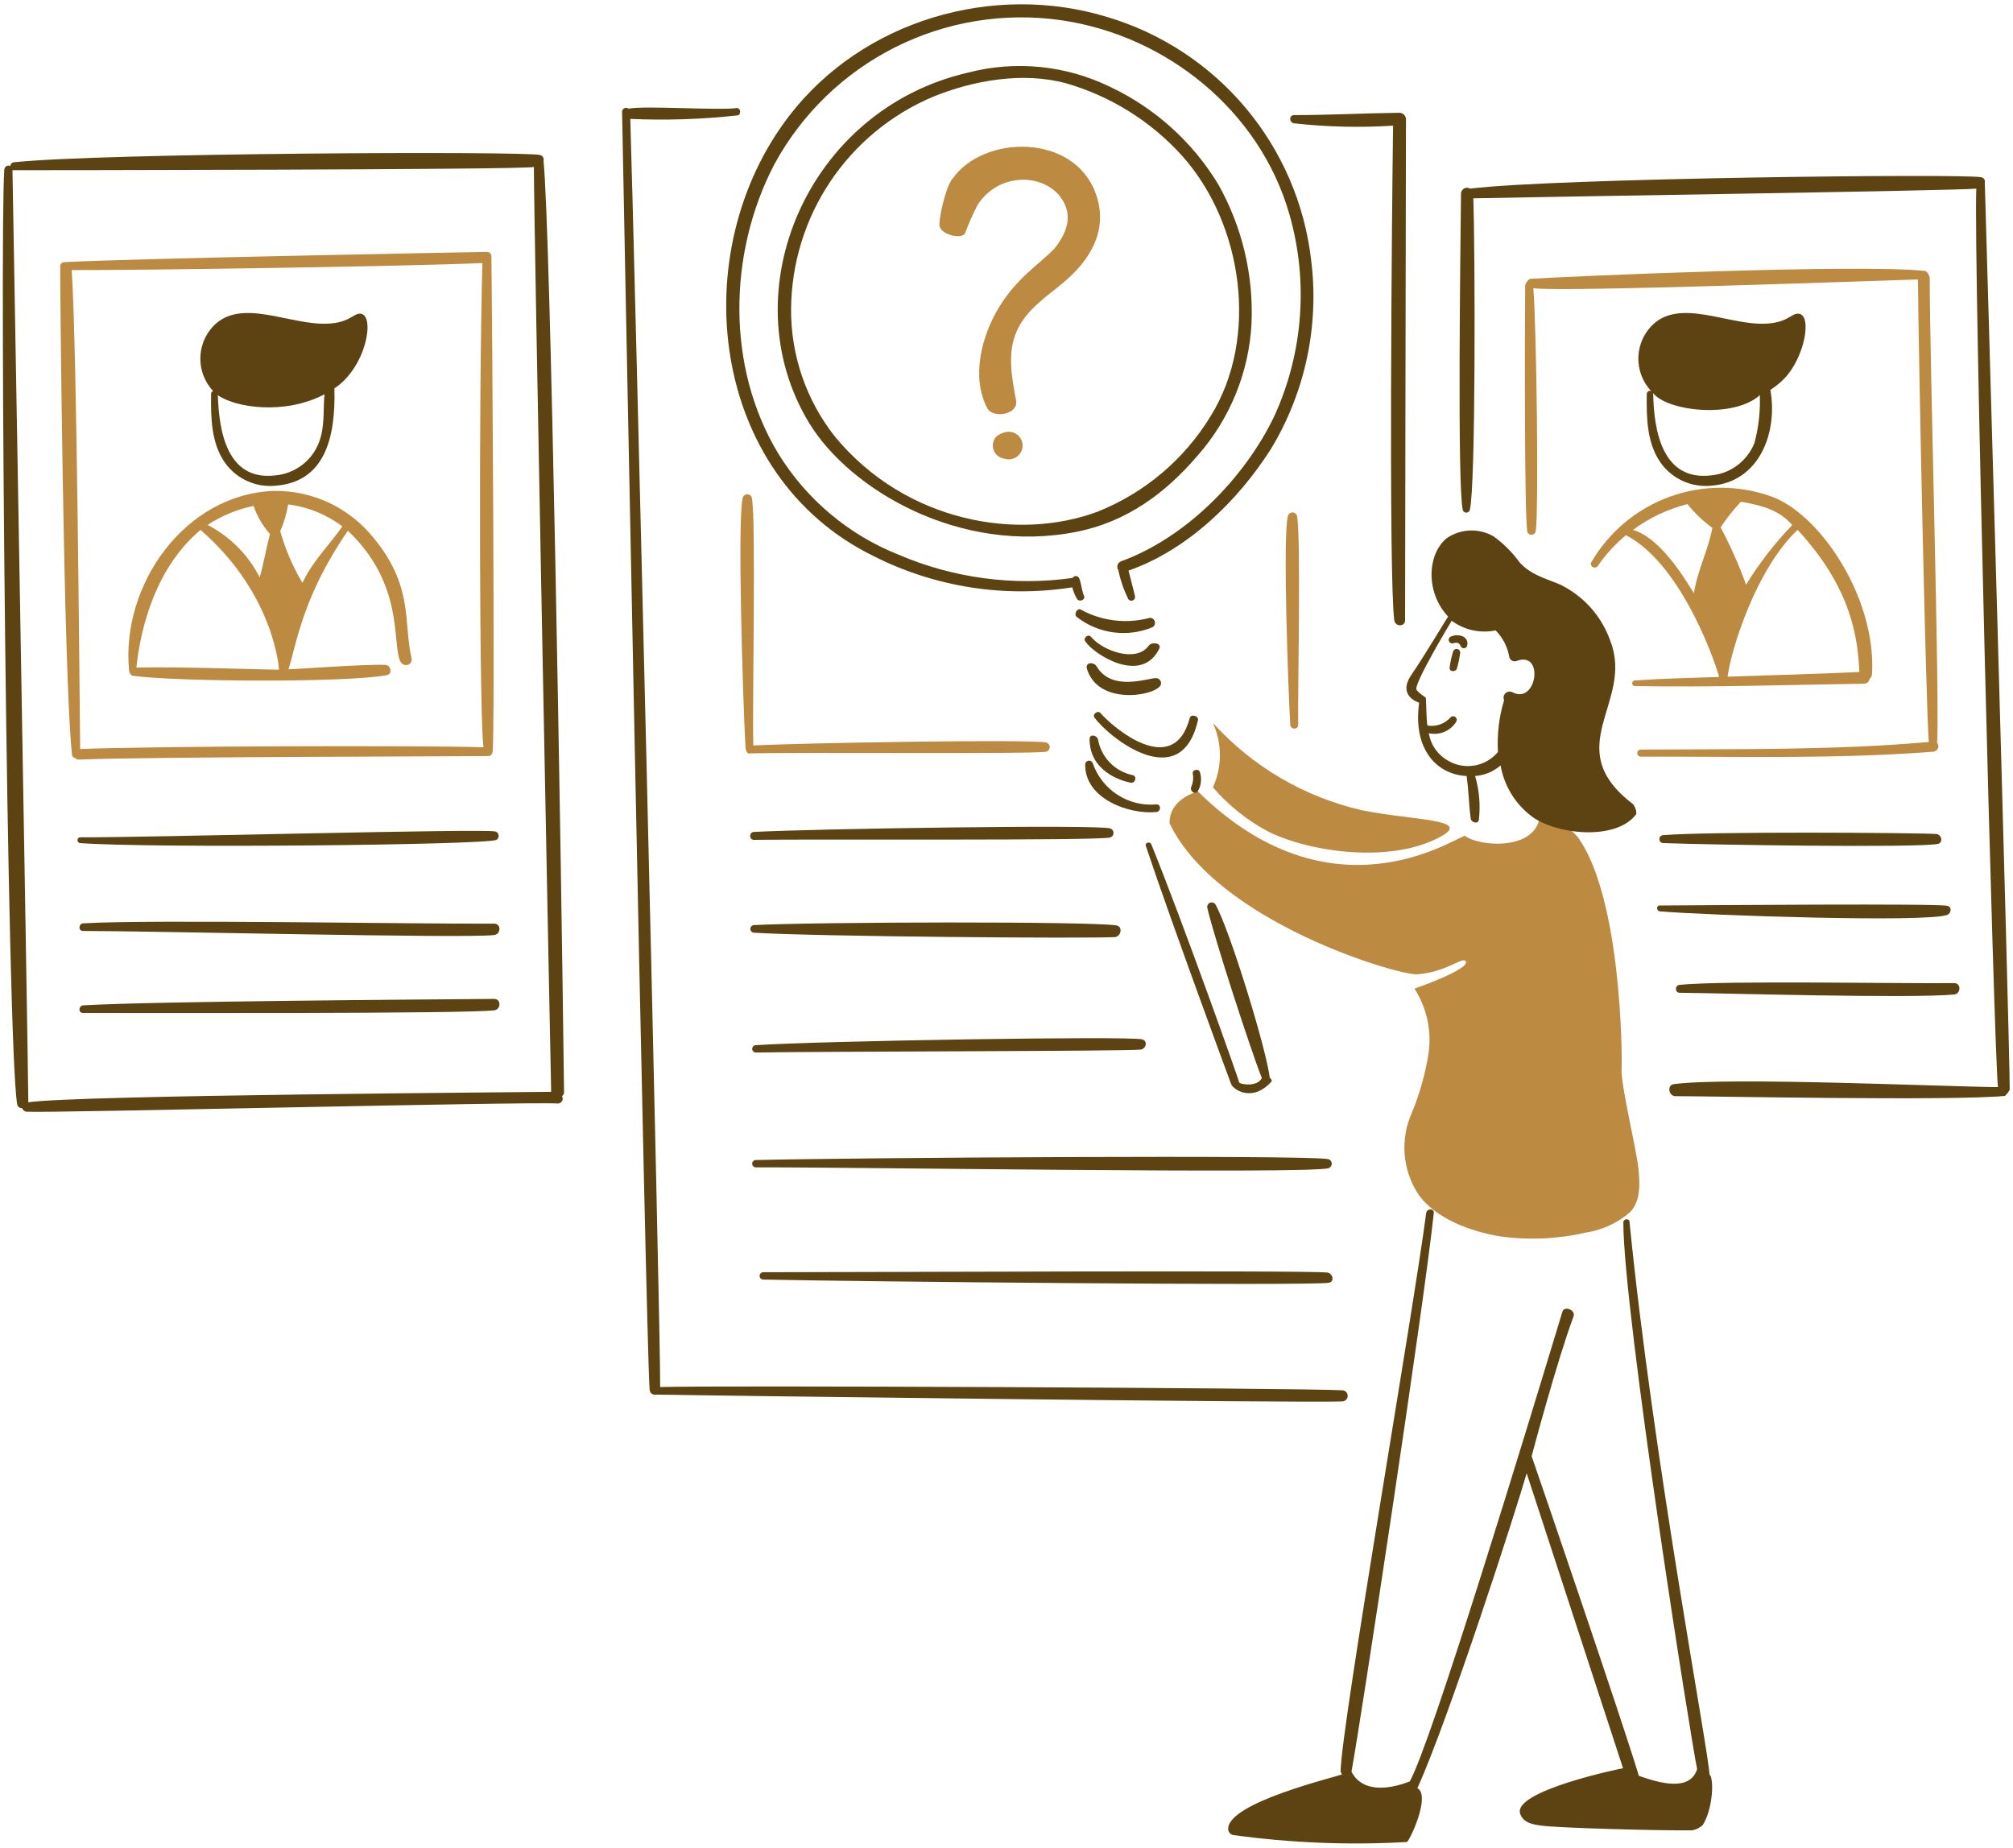 <svg width="122" height="112" viewBox="0 0 122 112" fill="none" xmlns="http://www.w3.org/2000/svg">
<path d="M88.068 39.482C87.969 39.801 87.898 40.128 87.855 40.459C87.832 40.724 88.224 40.742 88.299 40.512C88.385 40.209 88.45 39.901 88.494 39.589C88.504 39.534 88.493 39.477 88.463 39.43C88.433 39.383 88.386 39.349 88.331 39.336C88.277 39.322 88.22 39.33 88.171 39.357C88.122 39.384 88.085 39.429 88.068 39.482Z" fill="#5D4212"/>
<path d="M88.068 38.986C88.441 38.858 88.494 39.11 88.53 39.178C88.549 39.21 88.576 39.237 88.609 39.256C88.641 39.275 88.678 39.285 88.716 39.285C88.754 39.285 88.791 39.275 88.824 39.256C88.856 39.237 88.884 39.21 88.903 39.178C88.948 39.067 88.949 38.942 88.906 38.83C88.863 38.718 88.779 38.627 88.672 38.574C88.557 38.525 88.433 38.499 88.308 38.499C88.183 38.499 88.059 38.525 87.944 38.574C87.891 38.592 87.847 38.63 87.822 38.679C87.796 38.729 87.791 38.787 87.807 38.84C87.823 38.893 87.859 38.938 87.908 38.966C87.957 38.993 88.014 39 88.068 38.986Z" fill="#5D4212"/>
<path d="M72.605 47.969C80.683 55.922 88.086 50.827 88.779 50.65C89.611 51.324 93.483 51.661 93.341 49.05C93.341 49.05 95.153 50.043 95.702 50.842C98.211 54.495 98.326 63.589 98.277 64.813C98.238 65.773 99.16 69.59 99.289 70.743C99.392 71.667 99.462 72.798 98.773 73.477C98.014 74.131 97.085 74.555 96.093 74.702C94.405 75.09 92.66 75.168 90.944 74.933C89.186 74.653 86.912 73.85 85.902 72.288C85.453 71.57 85.187 70.752 85.128 69.907C85.069 69.061 85.219 68.215 85.565 67.441C86.041 66.29 86.381 65.087 86.577 63.857C86.779 62.484 86.477 61.084 85.725 59.916C85.725 59.916 89.262 58.687 88.814 58.23C88.603 58.014 87.571 58.938 85.87 59.046C84.769 59.116 73.78 55.904 70.885 49.903C70.848 48.377 72.605 47.969 72.605 47.969Z" fill="#BC8A40"/>
<path d="M70.084 48.75C69.257 48.825 68.428 48.62 67.73 48.17C67.032 47.72 66.505 47.049 66.231 46.264C66.214 46.211 66.179 46.165 66.131 46.135C66.083 46.105 66.026 46.093 65.97 46.102C65.914 46.111 65.863 46.139 65.827 46.182C65.79 46.224 65.77 46.279 65.77 46.336C65.743 48.413 68.437 49.376 70.084 49.212C70.369 49.183 70.386 48.737 70.084 48.75Z" fill="#5D4212"/>
<path d="M68.646 46.976C68.125 46.868 67.648 46.608 67.276 46.229C66.903 45.849 66.651 45.368 66.552 44.846C66.517 44.561 66.04 44.455 66.036 44.775C66.027 46.71 67.883 47.313 68.539 47.438C68.808 47.471 68.932 47.04 68.646 46.976Z" fill="#5D4212"/>
<path d="M66.338 43.495C67.257 44.746 71.586 48.157 72.605 43.636C72.661 43.389 72.179 43.246 72.108 43.512C71.114 47.241 67.424 44.063 66.693 43.211C66.538 43.029 66.18 43.28 66.338 43.495Z" fill="#5D4212"/>
<path d="M72.605 47.936C72.705 47.759 72.766 47.564 72.784 47.362C72.802 47.16 72.778 46.956 72.711 46.765C72.605 46.552 72.247 46.676 72.286 46.871C72.342 47.146 72.311 47.431 72.197 47.688C72.084 47.966 72.48 48.199 72.605 47.936Z" fill="#5D4212"/>
<path d="M87.376 50.667C89.188 49.639 85.619 49.725 82.547 49.105C79.063 48.311 75.908 46.464 73.511 43.814C73.79 44.427 73.934 45.093 73.934 45.766C73.934 46.44 73.79 47.105 73.511 47.718C74.453 48.812 75.591 49.721 76.866 50.399C79.511 51.697 84.43 52.339 87.376 50.667Z" fill="#BC8A40"/>
<path d="M65.859 40.477C66.48 42.749 69.906 42.216 70.333 41.542C70.356 41.497 70.368 41.447 70.367 41.397C70.366 41.346 70.353 41.297 70.328 41.253C70.303 41.209 70.268 41.172 70.226 41.145C70.183 41.118 70.135 41.102 70.084 41.098C69.641 41.06 67.406 41.966 66.463 40.388C66.303 40.122 65.823 40.104 65.859 40.477Z" fill="#5D4212"/>
<path d="M65.77 38.861C66.295 39.671 69.195 41.514 70.261 39.305C70.424 38.969 69.8 38.879 69.621 39.128C68.859 40.193 66.813 39.432 66.124 38.595C65.964 38.4 65.63 38.646 65.77 38.861Z" fill="#5D4212"/>
<path d="M65.255 37.387C65.897 37.891 66.662 38.214 67.47 38.323C68.278 38.433 69.101 38.324 69.853 38.009C69.91 37.974 69.954 37.921 69.978 37.859C70.002 37.797 70.005 37.729 69.987 37.664C69.969 37.6 69.931 37.544 69.878 37.503C69.825 37.463 69.76 37.441 69.693 37.441C68.285 37.824 66.783 37.646 65.504 36.944C65.291 36.819 65.059 37.229 65.255 37.387Z" fill="#5D4212"/>
<path d="M76.955 65.314C76.742 63.556 74.551 56.413 73.67 54.822C73.636 54.765 73.583 54.723 73.52 54.703C73.458 54.682 73.39 54.686 73.329 54.712C73.269 54.737 73.219 54.784 73.191 54.844C73.162 54.903 73.156 54.971 73.174 55.034C73.575 56.79 75.819 63.698 76.475 65.332C76.227 65.844 75.323 65.757 75.108 65.615C75.126 65.562 71.691 55.887 69.782 51.182C69.696 50.968 69.374 51.058 69.445 51.271C71.052 56.067 74.611 65.704 74.629 65.74C74.878 66.148 75.996 66.734 77.044 65.562C77.115 65.491 77.044 65.385 76.955 65.314Z" fill="#5D4212"/>
<path d="M79.457 15.711C79.057 12.324 77.673 9.129 75.477 6.52C73.281 3.911 70.369 2.002 67.101 1.029C60.176 -1.083 52.281 1.244 47.837 7.011C41.467 15.282 42.973 28.841 52.968 33.713C56.678 35.584 60.882 36.242 64.987 35.594C65.046 35.838 65.142 36.071 65.271 36.287C65.399 36.515 65.802 36.358 65.697 36.109C65.553 35.772 65.542 35.397 65.413 35.062C65.399 35.021 65.373 34.985 65.339 34.958C65.305 34.931 65.263 34.915 65.22 34.911C65.177 34.907 65.133 34.916 65.095 34.937C65.057 34.957 65.025 34.989 65.004 35.027C61.433 35.526 57.793 35.041 54.476 33.624C51.438 32.421 48.872 30.265 47.163 27.48C44.002 22.243 44.128 15.32 46.931 9.957C48.589 6.903 51.14 4.43 54.244 2.868C57.348 1.307 60.855 0.733 64.295 1.222C70.686 2.142 76.347 6.709 78.142 12.975C79.308 17.03 78.987 21.368 77.237 25.207C75.445 28.955 71.9 32.579 67.952 34.013C67.901 34.031 67.854 34.061 67.817 34.099C67.779 34.138 67.75 34.185 67.733 34.236C67.716 34.288 67.711 34.342 67.718 34.396C67.725 34.45 67.744 34.501 67.774 34.546C67.902 35.154 68.105 35.745 68.378 36.303C68.407 36.348 68.451 36.381 68.502 36.396C68.553 36.411 68.608 36.408 68.657 36.387C68.706 36.365 68.746 36.328 68.769 36.28C68.793 36.232 68.799 36.177 68.786 36.126C68.715 35.789 68.431 34.759 68.395 34.581C71.979 33.321 75.004 30.376 77.024 27.213C79.112 23.765 79.97 19.71 79.457 15.711Z" fill="#5D4212"/>
<path d="M73.83 11.165C72.277 8.603 70.005 6.554 67.297 5.272C64.618 3.959 61.556 3.65 58.668 4.401C48.94 6.635 44.234 17.695 49.028 25.617C51.479 29.666 58.19 33.654 65.29 32.221C68.256 31.623 70.617 29.918 72.587 27.605C74.546 25.381 75.696 22.559 75.85 19.599C75.977 16.654 75.277 13.733 73.83 11.165ZM73.368 25.226C71.778 27.835 69.387 29.859 66.551 30.997C61.747 32.812 54.912 31.67 50.608 26.469C48.866 24.267 47.926 21.537 47.944 18.728C47.964 15.983 48.786 13.303 50.31 11.02C51.834 8.736 53.992 6.948 56.52 5.875C58.988 4.864 61.989 4.342 64.597 5.043C67.312 5.823 69.754 7.348 71.646 9.446C75.341 13.578 76.316 20.487 73.368 25.226Z" fill="#5D4212"/>
<path d="M61.136 26.167C60.855 26.178 60.586 26.285 60.373 26.469C60.275 26.579 60.21 26.715 60.184 26.86C60.158 27.005 60.172 27.154 60.226 27.291C60.279 27.429 60.369 27.549 60.486 27.639C60.602 27.728 60.742 27.784 60.888 27.8C61.003 27.836 61.124 27.847 61.244 27.832C61.364 27.817 61.479 27.776 61.581 27.712C61.683 27.648 61.77 27.563 61.837 27.462C61.903 27.361 61.947 27.248 61.965 27.128C61.983 27.009 61.975 26.888 61.942 26.772C61.908 26.656 61.85 26.549 61.772 26.457C61.693 26.366 61.596 26.293 61.486 26.243C61.376 26.192 61.257 26.167 61.136 26.167Z" fill="#BC8A40"/>
<path d="M121.8 66.006C121.8 62.899 120.291 11.077 120.291 11.077C120.301 11.04 120.303 11 120.296 10.962C120.29 10.924 120.275 10.887 120.253 10.855C120.231 10.823 120.203 10.796 120.169 10.776C120.136 10.756 120.099 10.743 120.06 10.739C118.887 10.517 94.211 10.793 89.098 11.432C89.044 11.398 88.981 11.379 88.918 11.378C88.854 11.376 88.79 11.391 88.734 11.422C88.678 11.453 88.632 11.498 88.599 11.553C88.566 11.607 88.548 11.67 88.547 11.734C88.512 14.965 88.314 29.457 88.654 30.907C88.668 30.954 88.696 30.994 88.734 31.023C88.772 31.052 88.819 31.068 88.867 31.068C88.915 31.068 88.962 31.052 89 31.023C89.039 30.994 89.067 30.954 89.08 30.907C89.445 29.485 89.4 15.164 89.293 12.018C94.335 11.911 118.516 11.556 119.776 11.432C119.598 15.249 120.859 64.337 121.09 65.882C117.947 65.864 104.779 65.256 101.436 65.704C101.011 65.761 101.135 66.435 101.543 66.432C103.372 66.424 118.302 66.734 121.516 66.415C121.587 66.361 121.8 66.112 121.8 66.006Z" fill="#5D4212"/>
<path d="M85.21 7.224C85.207 7.122 85.164 7.024 85.092 6.952C85.019 6.879 84.922 6.837 84.82 6.834C82.688 6.86 80.558 6.976 78.428 6.976C78.109 6.976 78.125 7.427 78.428 7.473C80.421 7.696 82.429 7.743 84.429 7.615C84.358 12.55 84.153 34.85 84.5 37.583C84.552 37.991 85.156 38.009 85.157 37.583C85.166 34.831 85.192 12.302 85.21 7.224Z" fill="#5D4212"/>
<path d="M81.375 84.257C78.445 84.109 42.743 83.955 40.009 84.061C40.063 81.558 38.394 12.977 38.199 7.206C40.367 7.302 42.539 7.231 44.697 6.993C44.944 6.954 44.892 6.516 44.644 6.55C43.508 6.701 39.051 6.39 38.093 6.585C38.057 6.557 38.014 6.54 37.969 6.535C37.923 6.531 37.878 6.539 37.837 6.559C37.797 6.579 37.762 6.61 37.738 6.649C37.714 6.687 37.702 6.732 37.702 6.777C37.702 6.795 39.144 81.324 39.371 84.217C39.372 84.264 39.384 84.31 39.406 84.352C39.427 84.394 39.458 84.431 39.495 84.46C39.532 84.488 39.575 84.509 39.621 84.519C39.667 84.529 39.715 84.529 39.761 84.518C39.779 84.536 79.707 85.052 81.393 84.927C81.474 84.914 81.548 84.872 81.601 84.809C81.653 84.746 81.681 84.666 81.679 84.584C81.677 84.502 81.645 84.423 81.589 84.363C81.533 84.303 81.457 84.265 81.375 84.257Z" fill="#5D4212"/>
<path d="M34.184 66.148C34.006 51.428 33.367 13.811 32.941 9.765C32.953 9.726 32.956 9.686 32.952 9.646C32.947 9.606 32.935 9.567 32.915 9.532C32.895 9.497 32.868 9.467 32.836 9.443C32.804 9.418 32.767 9.401 32.728 9.391C31.56 9.152 6.162 9.272 0.845 9.834C0.787 9.838 0.732 9.864 0.693 9.907C0.653 9.95 0.631 10.006 0.632 10.065C0.594 10.045 0.552 10.036 0.509 10.037C0.467 10.037 0.425 10.049 0.388 10.07C0.351 10.091 0.32 10.121 0.297 10.158C0.275 10.194 0.262 10.235 0.26 10.278C-0.03 14.446 0.432 63.48 1.04 66.911C1.049 66.984 1.086 67.05 1.142 67.096C1.198 67.142 1.27 67.165 1.342 67.16C1.361 67.218 1.396 67.269 1.443 67.307C1.491 67.345 1.548 67.368 1.609 67.374C3.029 67.462 31.631 66.76 33.796 66.876C33.849 66.879 33.901 66.867 33.948 66.842C33.995 66.817 34.034 66.779 34.062 66.734C34.089 66.688 34.103 66.636 34.104 66.583C34.104 66.53 34.09 66.478 34.062 66.432C34.106 66.4 34.14 66.356 34.161 66.307C34.183 66.257 34.191 66.202 34.184 66.148ZM1.716 66.805C1.698 63.716 0.756 10.314 0.756 10.314C2.185 10.314 31.279 10.295 32.357 10.122C32.357 13.636 33.317 62.154 33.404 66.169C33.387 66.184 4.396 66.361 1.716 66.805Z" fill="#5D4212"/>
<path d="M45.691 50.898C49.332 50.845 66.463 50.956 67.279 50.756C67.339 50.738 67.391 50.702 67.428 50.653C67.465 50.603 67.485 50.543 67.485 50.481C67.485 50.419 67.465 50.358 67.428 50.309C67.391 50.259 67.339 50.223 67.279 50.205C66.519 49.964 49.329 50.223 45.691 50.419C45.389 50.432 45.389 50.902 45.691 50.898Z" fill="#5D4212"/>
<path d="M63.426 45.003C62.664 44.788 48.602 45.021 45.655 45.181C45.584 42.66 45.832 31.48 45.566 30.162C45.549 30.102 45.513 30.05 45.463 30.013C45.413 29.976 45.353 29.956 45.291 29.956C45.229 29.956 45.169 29.976 45.119 30.013C45.069 30.05 45.033 30.102 45.016 30.162C44.677 31.442 45.034 42.66 45.176 45.181C45.176 45.234 45.193 45.679 45.406 45.661C48.443 45.572 62.645 45.714 63.426 45.554C63.483 45.533 63.532 45.496 63.566 45.447C63.601 45.398 63.62 45.339 63.62 45.279C63.62 45.218 63.601 45.16 63.566 45.11C63.532 45.061 63.483 45.024 63.426 45.003Z" fill="#BC8A40"/>
<path d="M78.677 43.921C78.65 41.809 78.852 32.456 78.606 31.263C78.588 31.203 78.552 31.151 78.503 31.114C78.453 31.077 78.393 31.056 78.331 31.056C78.269 31.056 78.208 31.077 78.159 31.114C78.109 31.151 78.073 31.203 78.055 31.263C77.735 32.453 78.073 41.808 78.198 43.921C78.216 44.224 78.681 44.241 78.677 43.921Z" fill="#BC8A40"/>
<path d="M45.691 56.526C49.49 56.76 65.84 56.886 67.563 56.792C67.936 56.772 68.078 56.148 67.651 56.082C66.039 55.832 49.543 55.869 45.691 56.064C45.632 56.068 45.578 56.095 45.538 56.138C45.498 56.18 45.476 56.237 45.476 56.295C45.476 56.353 45.498 56.41 45.538 56.453C45.578 56.496 45.632 56.522 45.691 56.526Z" fill="#5D4212"/>
<path d="M45.797 63.787C49.687 63.716 68.149 63.714 69.125 63.61C69.463 63.573 69.586 63.08 69.214 62.988C68.378 62.782 49.758 63.077 45.797 63.343C45.741 63.346 45.687 63.371 45.648 63.412C45.609 63.454 45.587 63.508 45.587 63.565C45.587 63.622 45.609 63.677 45.648 63.718C45.687 63.759 45.741 63.784 45.797 63.787Z" fill="#5D4212"/>
<path d="M45.797 70.746C51.621 70.728 79.174 71.154 80.505 70.799C80.565 70.782 80.617 70.746 80.654 70.696C80.691 70.647 80.711 70.586 80.711 70.524C80.711 70.462 80.691 70.402 80.654 70.352C80.617 70.303 80.565 70.266 80.505 70.249C79.153 69.98 51.625 70.161 45.797 70.303C45.741 70.306 45.687 70.33 45.648 70.372C45.609 70.413 45.587 70.468 45.587 70.525C45.587 70.581 45.609 70.636 45.648 70.677C45.687 70.719 45.741 70.743 45.797 70.746Z" fill="#5D4212"/>
<path d="M46.259 77.546C52.015 77.67 79.121 77.935 80.523 77.742C80.914 77.688 80.772 77.155 80.434 77.12C79.05 76.976 51.94 77.102 46.258 77.102C46.229 77.102 46.2 77.108 46.173 77.119C46.147 77.13 46.122 77.147 46.101 77.167C46.081 77.188 46.065 77.213 46.053 77.24C46.042 77.266 46.037 77.295 46.037 77.325C46.037 77.354 46.042 77.382 46.054 77.409C46.065 77.436 46.081 77.461 46.102 77.481C46.123 77.502 46.147 77.518 46.174 77.529C46.201 77.541 46.23 77.546 46.259 77.546Z" fill="#5D4212"/>
<path d="M21.865 19.012C21.383 18.952 21.195 19.675 19.451 19.616C17.088 19.537 14.1 17.888 12.598 20.184C12.252 20.722 12.096 21.36 12.154 21.997C12.212 22.634 12.481 23.233 12.918 23.7C12.881 23.712 12.848 23.735 12.826 23.767C12.803 23.799 12.792 23.838 12.794 23.877C12.777 25.298 12.79 26.827 13.626 28.031C13.97 28.518 14.438 28.905 14.98 29.151C15.523 29.398 16.122 29.495 16.715 29.434C19.628 29.204 20.354 26.629 20.266 23.54C22.216 22.243 22.738 19.122 21.865 19.012ZM19.327 26.824C19.114 27.372 18.752 27.849 18.281 28.201C17.81 28.553 17.25 28.765 16.664 28.813C13.753 29.144 13.272 26.132 13.202 23.949C14.249 24.695 17.214 25.174 19.666 23.896C19.575 24.871 19.701 25.848 19.327 26.824Z" fill="#5D4212"/>
<path d="M109.017 19.012C108.535 18.952 108.347 19.675 106.603 19.616C104.24 19.537 101.251 17.888 99.75 20.184C99.404 20.722 99.248 21.36 99.306 21.997C99.364 22.634 99.633 23.233 100.07 23.7C100.041 23.688 100.009 23.683 99.978 23.686C99.946 23.689 99.916 23.7 99.889 23.717C99.863 23.735 99.841 23.759 99.826 23.786C99.812 23.814 99.804 23.846 99.804 23.877C99.787 25.298 99.8 26.827 100.636 28.031C100.98 28.518 101.448 28.905 101.99 29.151C102.533 29.398 103.132 29.495 103.725 29.434C106.638 29.204 107.757 26.203 107.294 23.629C107.603 23.431 107.889 23.199 108.146 22.936C109.346 21.696 109.857 19.117 109.017 19.012ZM106.337 26.824C106.125 27.373 105.762 27.85 105.291 28.202C104.82 28.553 104.26 28.765 103.674 28.813C100.746 29.144 100.238 26.098 100.194 23.895C100.196 23.864 100.19 23.834 100.176 23.806C101.008 24.925 105.058 25.386 106.656 23.948C106.693 24.918 106.585 25.887 106.337 26.824Z" fill="#5D4212"/>
<path d="M107.455 30.126C105.45 29.381 103.246 29.369 101.232 30.09C99.219 30.811 97.524 32.22 96.447 34.068C96.304 34.316 96.678 34.529 96.838 34.298C97.315 33.599 97.889 32.972 98.543 32.434C102.11 34.281 104.17 40.832 104.188 41.027C102.484 41.08 100.777 41.124 99.075 41.24C99.032 41.243 98.992 41.262 98.962 41.293C98.933 41.325 98.916 41.366 98.916 41.409C98.916 41.452 98.933 41.493 98.962 41.525C98.992 41.556 99.032 41.575 99.075 41.578C103.693 41.657 108.341 41.507 112.958 41.435C113.044 41.437 113.128 41.407 113.193 41.352C113.258 41.296 113.301 41.218 113.313 41.133C113.356 41.1 113.392 41.056 113.416 41.007C113.441 40.958 113.454 40.904 113.455 40.849C113.722 36.288 110.374 31.25 107.455 30.126ZM108.627 31.813C107.564 32.916 106.624 34.13 105.822 35.435C105.391 34.24 104.875 33.077 104.278 31.955C104.646 31.41 105.055 30.893 105.502 30.41C107.72 30.747 108.237 31.44 108.627 31.813ZM98.969 32.114C99.956 31.38 101.078 30.849 102.271 30.552C102.707 31.098 103.214 31.581 103.78 31.99C103.514 33.393 102.875 34.564 102.662 35.949C102.449 35.665 100.815 32.647 98.969 32.114ZM108.946 32.114C112.302 35.736 112.586 38.79 112.692 40.725C110.029 40.849 107.366 40.92 104.703 41.009C104.916 39.34 106.443 34.458 108.946 32.114Z" fill="#BC8A40"/>
<path d="M117.398 45.004C117.575 42.785 116.944 21.569 116.953 16.829C116.953 16.758 116.811 16.436 116.669 16.421C112.733 15.98 94.797 16.758 92.756 16.9C92.614 16.9 92.436 17.22 92.436 17.29C92.409 19.83 92.385 31.064 92.56 32.221C92.577 32.276 92.611 32.323 92.657 32.357C92.703 32.39 92.759 32.408 92.816 32.408C92.873 32.408 92.928 32.39 92.974 32.357C93.02 32.323 93.054 32.276 93.072 32.221C93.264 31.046 93.125 19.933 92.93 17.468C94.74 17.699 112.335 17.06 116.24 16.936C116.276 21.64 116.719 42.696 116.897 44.968C111.092 45.48 105.234 45.385 99.425 45.429C99.371 45.433 99.321 45.458 99.285 45.497C99.248 45.537 99.228 45.589 99.228 45.642C99.228 45.696 99.248 45.748 99.285 45.788C99.321 45.827 99.371 45.851 99.425 45.855C105.337 45.837 111.284 46.015 117.196 45.553C117.255 45.543 117.309 45.518 117.355 45.48C117.401 45.442 117.436 45.393 117.456 45.337C117.477 45.281 117.482 45.221 117.472 45.162C117.461 45.104 117.436 45.049 117.398 45.004Z" fill="#BC8A40"/>
<path d="M100.798 51.093C103.619 51.203 116.158 51.389 117.433 51.146C117.788 51.082 117.681 50.562 117.344 50.543C115.959 50.462 103.52 50.386 100.78 50.614C100.72 50.621 100.665 50.65 100.625 50.696C100.586 50.742 100.566 50.801 100.568 50.862C100.57 50.922 100.595 50.979 100.638 51.022C100.68 51.065 100.737 51.09 100.798 51.093Z" fill="#5D4212"/>
<path d="M100.603 55.232C103.551 55.478 116.795 55.921 118.018 55.444C118.249 55.355 118.321 54.964 118.018 54.895C117.378 54.748 103.549 54.859 100.603 54.877C100.372 54.857 100.372 55.21 100.603 55.232Z" fill="#5D4212"/>
<path d="M101.792 60.165C104.562 60.192 115.673 60.52 118.427 60.272C118.853 60.234 118.871 59.572 118.427 59.58C115.656 59.624 104.555 59.407 101.792 59.686C101.507 59.712 101.49 60.16 101.792 60.165Z" fill="#5D4212"/>
<path d="M4.84 51.093C9.1 51.417 29.363 51.214 30.085 50.901C30.133 50.873 30.171 50.831 30.195 50.782C30.219 50.732 30.228 50.676 30.22 50.621C30.212 50.567 30.189 50.516 30.152 50.474C30.116 50.433 30.068 50.403 30.014 50.389C29.234 50.21 9.065 50.762 4.84 50.744C4.799 50.752 4.763 50.773 4.736 50.805C4.71 50.837 4.696 50.877 4.696 50.918C4.696 50.96 4.71 51 4.736 51.032C4.763 51.064 4.799 51.085 4.84 51.093Z" fill="#5D4212"/>
<path d="M5.035 56.419C9.189 56.419 28.134 56.879 29.943 56.667C30.37 56.618 30.387 55.972 29.943 55.976C25.788 56.011 9.189 55.709 5.035 55.958C4.751 55.993 4.733 56.419 5.035 56.419Z" fill="#5D4212"/>
<path d="M5.035 61.39C9.189 61.39 28.117 61.442 29.943 61.231C30.37 61.181 30.387 60.535 29.943 60.538C25.788 60.574 9.189 60.68 5.035 60.929C4.751 60.965 4.733 61.39 5.035 61.39Z" fill="#5D4212"/>
<path d="M29.783 15.533C29.783 15.496 29.776 15.46 29.762 15.427C29.747 15.393 29.726 15.363 29.699 15.338C29.672 15.313 29.641 15.294 29.607 15.281C29.572 15.269 29.536 15.264 29.499 15.267C29.464 15.267 8.123 15.657 3.881 15.888C3.848 15.889 3.816 15.898 3.786 15.912C3.757 15.926 3.73 15.947 3.708 15.971C3.687 15.996 3.67 16.025 3.66 16.057C3.65 16.088 3.647 16.121 3.65 16.154C3.632 16.19 3.842 40.84 4.361 45.714C4.363 45.771 4.386 45.826 4.425 45.868C4.464 45.91 4.517 45.938 4.574 45.945C4.602 45.978 4.637 46.003 4.678 46.019C4.718 46.034 4.761 46.039 4.804 46.033C8.976 45.856 29.517 45.838 29.553 45.82C29.626 45.827 29.698 45.805 29.755 45.758C29.811 45.712 29.847 45.645 29.854 45.572C30.009 44.397 29.828 18.996 29.783 15.533ZM4.858 45.395C4.804 40.601 4.662 21.232 4.346 16.367C8.447 16.385 25.064 16.136 29.236 15.941C29.006 24.374 29.059 44.028 29.307 45.288C25.345 45.164 9.032 45.217 4.858 45.395Z" fill="#BC8A40"/>
<path d="M24.937 39.872C24.443 37.719 25.075 35.562 22.665 32.629C21.939 31.713 21.012 30.977 19.956 30.478C18.9 29.979 17.743 29.731 16.575 29.752C11.178 29.96 7.325 35.469 7.822 40.632C7.822 40.668 7.894 40.932 8.035 40.952C10.546 41.314 20.963 41.386 23.445 40.917C23.801 40.849 23.694 40.309 23.356 40.295C22.097 40.245 18.172 40.544 17.481 40.561C17.977 39.017 18.332 36.159 21.084 32.164C24.493 35.395 23.758 38.921 24.244 40.047C24.43 40.481 25.043 40.335 24.937 39.872ZM12.58 31.813C13.428 31.256 14.374 30.865 15.368 30.661C15.583 31.29 15.921 31.869 16.362 32.365C16.149 33.164 15.954 34.265 15.74 34.993C15.047 33.627 13.942 32.514 12.58 31.813ZM8.264 40.459C8.53 37.973 9.453 34.387 12.152 32.115C16.643 36.003 16.91 40.563 16.91 40.583C16.52 40.601 10.752 40.388 8.264 40.459ZM18.332 35.328C17.745 34.345 17.292 33.288 16.983 32.186C17.212 31.67 17.373 31.127 17.463 30.57C18.655 30.719 19.788 31.178 20.747 31.901C19.948 33.055 18.918 34.032 18.332 35.328Z" fill="#BC8A40"/>
<path d="M66.391 11.681C65.041 8.07 59.618 8.169 57.746 10.81C57.319 11.255 56.859 13.367 56.946 13.722C57.074 14.234 58.301 14.524 58.491 14.131C58.709 13.541 58.963 12.966 59.254 12.408C60.559 10.406 63.278 10.513 64.314 12C65.066 13.079 64.651 14.131 63.888 15.089C62.874 16.103 61.654 16.831 60.568 18.586C59.503 20.308 58.832 22.855 59.84 24.747C60.173 25.371 61.74 25.137 61.58 24.268C61.296 22.723 60.982 21.164 61.793 19.724C62.401 18.643 63.488 17.923 64.421 17.149C66.088 15.764 67.222 13.901 66.391 11.681Z" fill="#BC8A40"/>
<path d="M98.969 48.732C94.46 45.301 99.042 42.584 97.602 38.861C97.343 38.112 96.938 37.423 96.411 36.832C95.883 36.241 95.244 35.76 94.53 35.417C93.641 35.046 92.773 34.831 92.098 34.085C91.659 33.477 91.126 32.944 90.518 32.506C90.089 32.258 89.599 32.135 89.103 32.15C88.607 32.166 88.126 32.32 87.713 32.594C86.533 33.498 86.338 35.846 87.767 37.37C87.731 37.388 86.308 39.782 85.547 40.885C84.656 42.179 85.974 42.572 86.009 42.589C85.615 45.413 87.081 46.946 88.885 47.028C89.009 47.88 89.02 48.751 89.134 49.602C89.167 49.851 89.582 49.976 89.63 49.673C89.73 48.785 89.652 47.886 89.4 47.028C89.971 46.988 90.513 46.764 90.944 46.388C91.157 47.61 91.823 48.707 92.809 49.46C94.262 50.564 97.886 50.987 99.145 49.371C99.253 49.194 99.022 48.768 98.969 48.732ZM91.656 41.95C91.588 41.916 91.512 41.904 91.437 41.915C91.362 41.927 91.292 41.961 91.238 42.014C91.183 42.066 91.146 42.135 91.132 42.209C91.118 42.283 91.127 42.361 91.159 42.429C90.85 43.447 90.723 44.511 90.786 45.572C90.427 46.004 89.927 46.294 89.375 46.392C88.822 46.489 88.253 46.388 87.768 46.104C87.459 45.933 87.193 45.694 86.99 45.405C86.787 45.116 86.652 44.785 86.596 44.436C86.914 44.507 87.246 44.477 87.545 44.349C87.844 44.222 88.096 44.004 88.265 43.725C88.288 43.68 88.295 43.629 88.284 43.579C88.273 43.529 88.246 43.485 88.206 43.453C88.166 43.422 88.116 43.405 88.066 43.406C88.015 43.407 87.966 43.426 87.927 43.459C87.754 43.659 87.533 43.811 87.284 43.901C87.035 43.99 86.768 44.015 86.507 43.971C86.436 43.439 86.454 42.871 86.418 42.321C86.418 42.214 86.153 42.178 85.851 41.809C85.62 41.525 87.981 37.619 87.981 37.619C88.359 37.899 88.791 38.095 89.25 38.196C89.709 38.297 90.184 38.3 90.644 38.205C91.085 38.65 91.375 39.221 91.476 39.838C91.501 39.922 91.557 39.993 91.633 40.036C91.71 40.08 91.8 40.091 91.885 40.069C93.625 39.376 93.148 42.744 91.656 41.95Z" fill="#5D4212"/>
<path d="M103.603 107.532C103.567 106.183 100.193 88.472 98.756 74.031C98.735 73.818 98.382 73.871 98.383 74.084C98.401 79.694 102.555 105.916 102.857 107.212C102.431 108.579 100.617 108.082 99.324 107.621C98.383 104.478 93.359 89.778 92.827 88.252C92.862 88.11 94.378 82.42 95.365 79.783C95.511 79.394 94.809 79.107 94.69 79.499C92.46 86.855 86.737 105.668 85.441 107.958C85.423 107.958 82.813 109.13 81.908 107.372C82.441 104.513 86.299 79.155 86.896 73.516C86.928 73.214 86.472 73.232 86.435 73.516C85.696 79.236 81.315 104.476 81.251 107.301C81.249 107.387 81.281 107.469 81.34 107.532C80.914 107.71 74.434 109.236 74.434 110.834C74.433 110.919 74.461 111.001 74.512 111.069C74.564 111.136 74.636 111.184 74.718 111.207C78.211 111.69 81.742 111.833 85.263 111.633C85.405 111.615 86.735 108.828 85.903 108.369C87.803 104.179 91.939 91.361 92.525 89.284C92.915 90.491 97.425 104.268 98.366 107.162C98.331 107.162 91.627 108.526 92.135 109.931C92.333 110.48 92.898 110.571 93.431 110.641C94.443 110.78 100.535 110.952 102.556 110.925C102.796 110.883 103.018 110.772 103.196 110.605C103.8 109.67 103.904 107.798 103.603 107.532Z" fill="#5D4212"/>
</svg>
